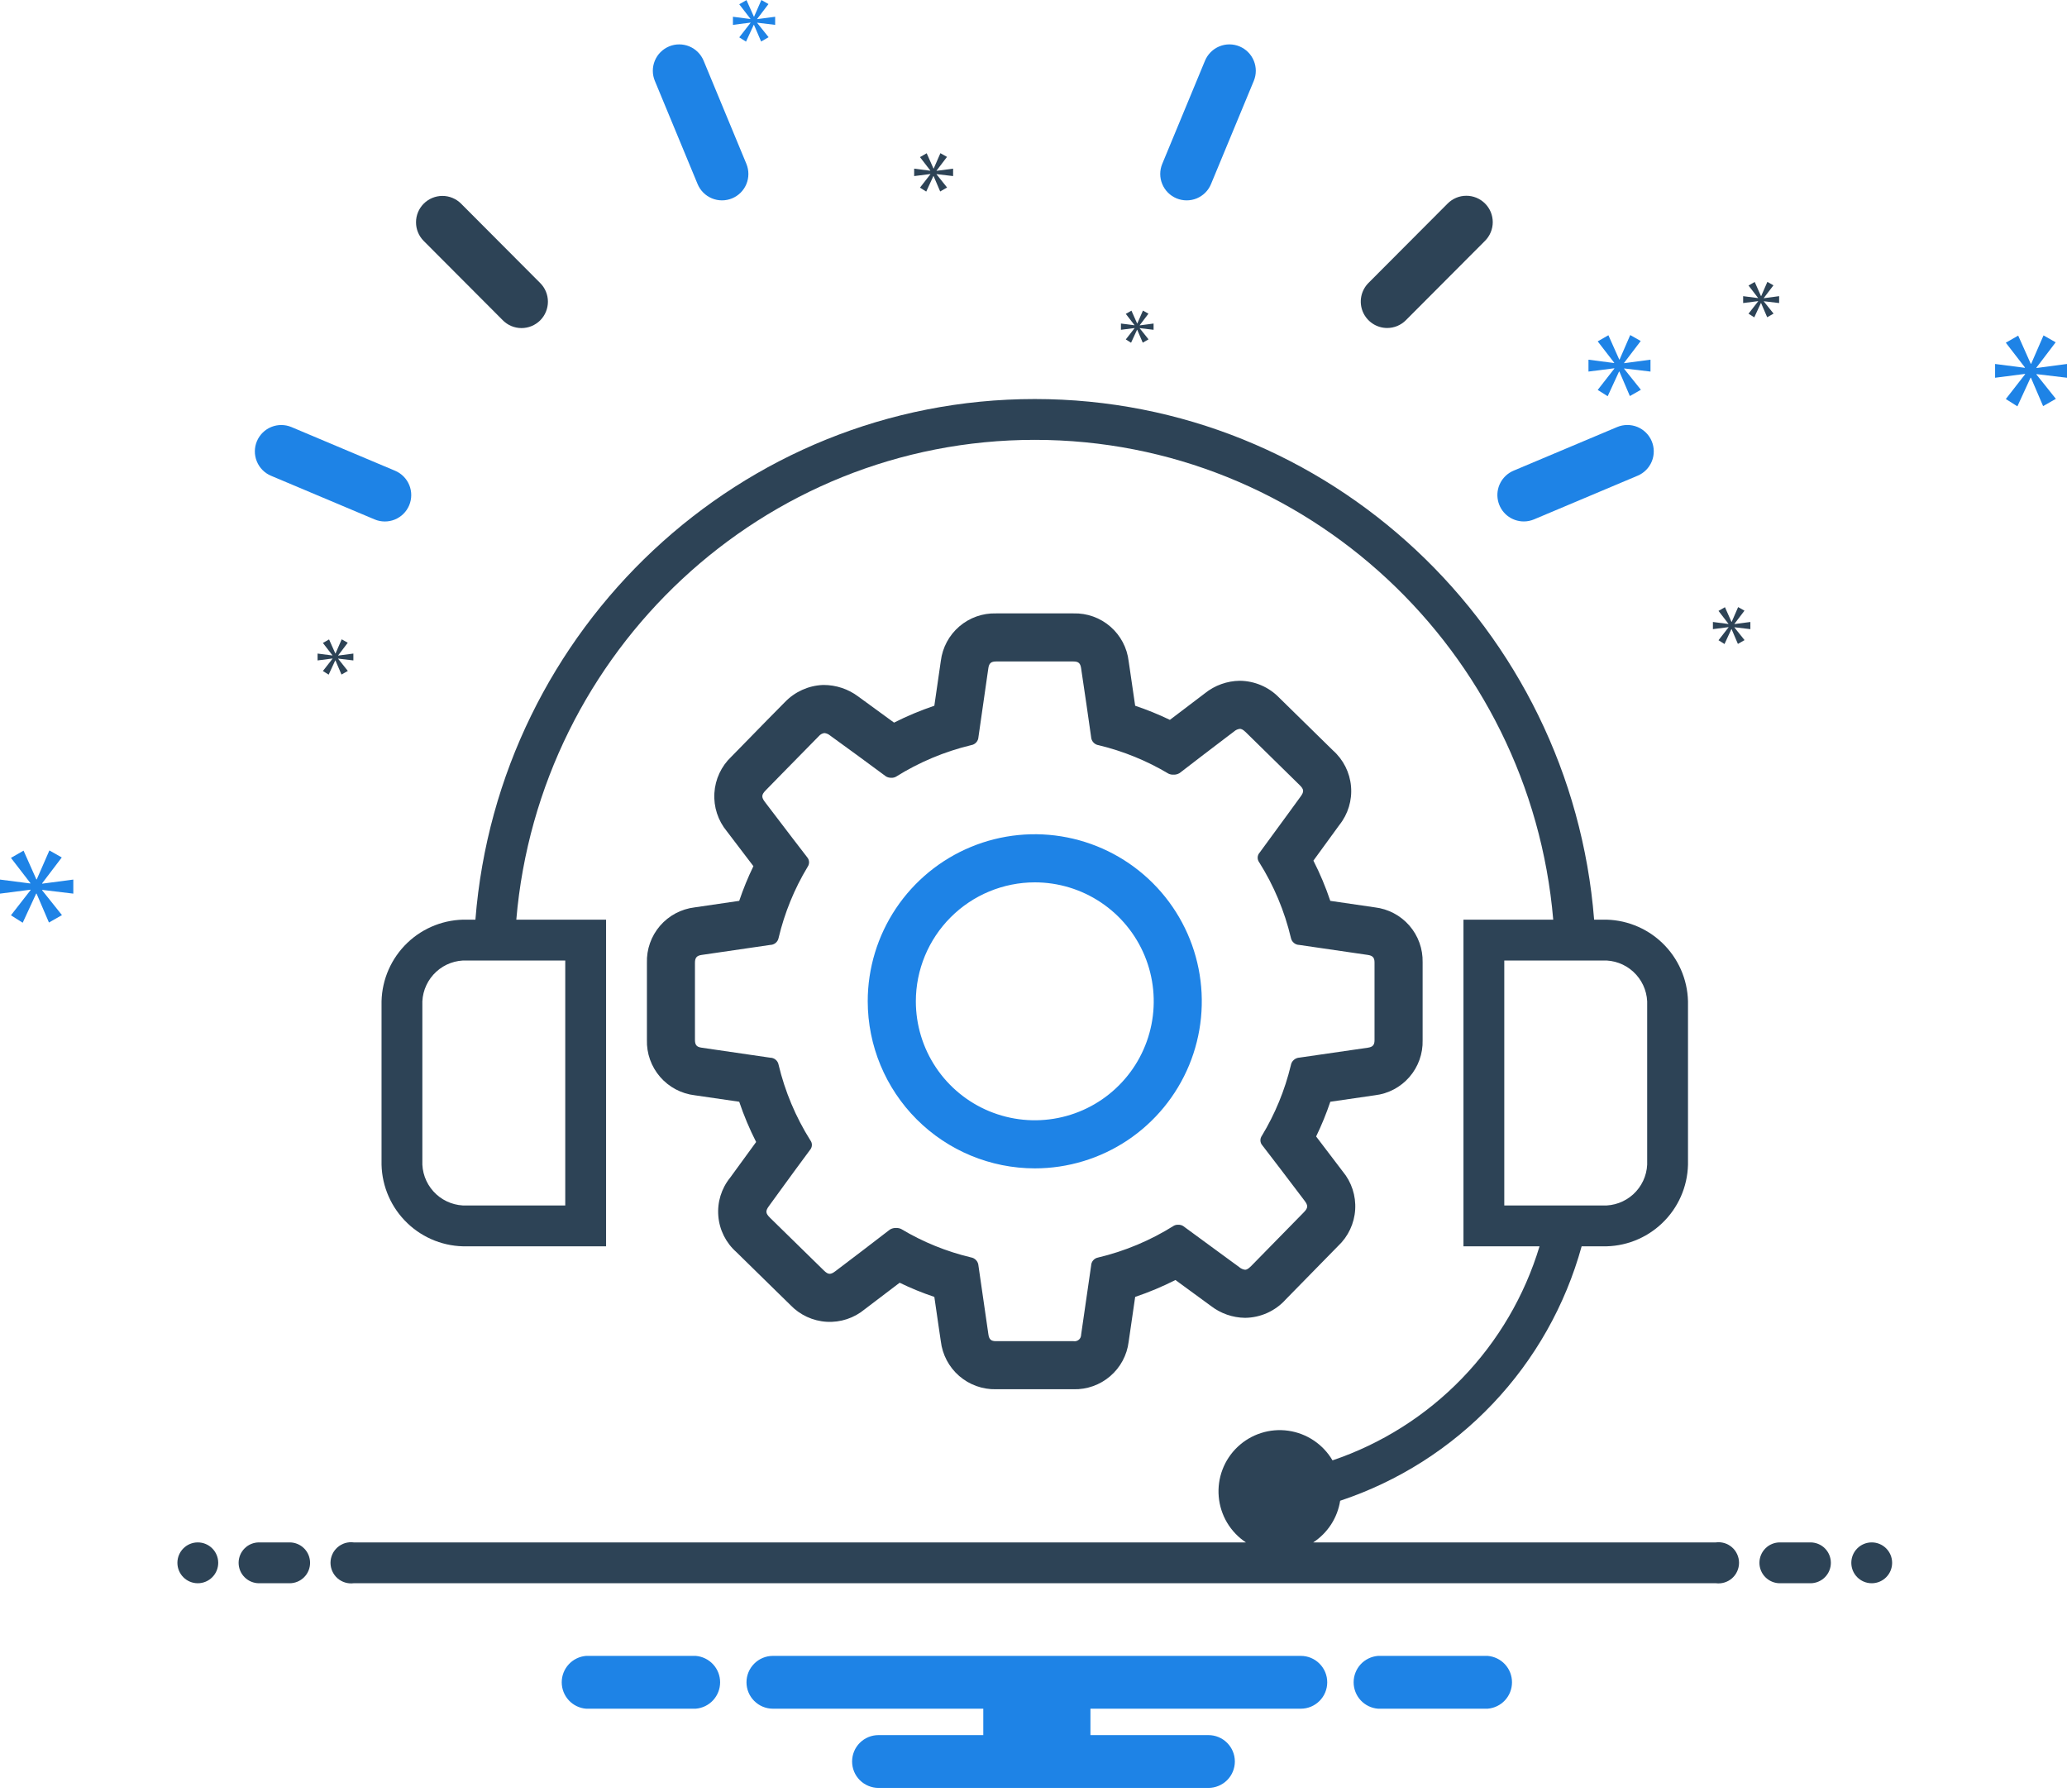 <svg width="75" height="65" viewBox="0 0 75 65" fill="none" xmlns="http://www.w3.org/2000/svg">
<path d="M53.978 60.072H50C49.759 60.092 49.534 60.201 49.37 60.378C49.207 60.556 49.116 60.788 49.116 61.03C49.116 61.272 49.207 61.504 49.37 61.682C49.534 61.859 49.759 61.969 50 61.988H53.978C54.219 61.969 54.444 61.859 54.608 61.682C54.772 61.504 54.862 61.272 54.862 61.03C54.862 60.788 54.772 60.556 54.608 60.378C54.444 60.201 54.219 60.092 53.978 60.072ZM25.244 60.072H21.266C21.025 60.092 20.8 60.201 20.637 60.378C20.473 60.556 20.382 60.788 20.382 61.03C20.382 61.272 20.473 61.504 20.637 61.682C20.8 61.859 21.025 61.969 21.266 61.988H25.244C25.485 61.969 25.71 61.859 25.874 61.682C26.038 61.504 26.129 61.272 26.129 61.03C26.129 60.788 26.038 60.556 25.874 60.378C25.71 60.201 25.485 60.092 25.244 60.072ZM47.2 60.072H28.044C27.79 60.072 27.547 60.173 27.367 60.353C27.187 60.532 27.086 60.776 27.086 61.03C27.086 61.284 27.187 61.528 27.367 61.707C27.547 61.887 27.79 61.988 28.044 61.988H35.678V62.946H31.875C31.621 62.946 31.378 63.047 31.198 63.226C31.018 63.406 30.918 63.649 30.918 63.903C30.918 64.157 31.018 64.401 31.198 64.581C31.378 64.76 31.621 64.861 31.875 64.861H43.848C44.102 64.861 44.346 64.76 44.525 64.581C44.705 64.401 44.806 64.157 44.806 63.903C44.806 63.649 44.705 63.406 44.525 63.226C44.346 63.047 44.102 62.946 43.848 62.946H39.566V61.988H47.2C47.454 61.988 47.698 61.887 47.877 61.707C48.057 61.528 48.158 61.284 48.158 61.03C48.158 60.776 48.057 60.532 47.877 60.353C47.698 60.173 47.454 60.072 47.2 60.072Z" fill="#1E83E6"/>
<path d="M42.69 7.196C42.806 7.244 42.931 7.269 43.056 7.269C43.182 7.269 43.307 7.245 43.423 7.197C43.539 7.148 43.645 7.078 43.734 6.989C43.823 6.9 43.893 6.794 43.941 6.678L45.493 2.935C45.541 2.819 45.566 2.694 45.566 2.569C45.566 2.443 45.541 2.318 45.493 2.202C45.445 2.086 45.375 1.98 45.286 1.891C45.197 1.802 45.091 1.732 44.975 1.683C44.859 1.635 44.734 1.61 44.608 1.61C44.483 1.61 44.358 1.635 44.242 1.683C44.126 1.731 44.02 1.802 43.931 1.891C43.842 1.98 43.772 2.085 43.723 2.201L42.172 5.944C42.074 6.179 42.074 6.443 42.172 6.678C42.269 6.912 42.455 7.099 42.69 7.196Z" fill="#1E83E6"/>
<path d="M50.333 11.899C50.459 11.899 50.584 11.874 50.7 11.826C50.816 11.777 50.922 11.707 51.011 11.617L53.882 8.738C53.971 8.649 54.042 8.543 54.09 8.427C54.139 8.31 54.164 8.186 54.164 8.06C54.164 7.934 54.139 7.809 54.091 7.692C54.042 7.576 53.972 7.47 53.882 7.381C53.793 7.292 53.687 7.222 53.571 7.174C53.454 7.126 53.329 7.101 53.203 7.102C53.077 7.102 52.952 7.127 52.836 7.176C52.72 7.225 52.614 7.296 52.526 7.385L49.654 10.265C49.521 10.399 49.43 10.569 49.393 10.755C49.356 10.941 49.376 11.133 49.448 11.308C49.521 11.483 49.644 11.632 49.801 11.737C49.958 11.842 50.143 11.899 50.333 11.899Z" fill="#2D4356"/>
<path d="M55.29 18.917C55.417 18.917 55.544 18.891 55.661 18.842L59.422 17.257C59.655 17.159 59.84 16.971 59.936 16.736C60.031 16.501 60.03 16.237 59.931 16.003C59.833 15.77 59.645 15.584 59.41 15.488C59.175 15.393 58.912 15.394 58.678 15.492L54.917 17.076C54.714 17.162 54.546 17.316 54.443 17.511C54.339 17.707 54.307 17.932 54.351 18.149C54.395 18.366 54.512 18.561 54.683 18.701C54.854 18.84 55.069 18.917 55.29 18.917ZM25.312 6.678C25.41 6.913 25.596 7.099 25.831 7.196C26.066 7.293 26.329 7.293 26.564 7.196C26.799 7.099 26.985 6.912 27.082 6.678C27.179 6.443 27.179 6.179 27.082 5.944L25.53 2.201C25.433 1.967 25.246 1.78 25.012 1.683C24.777 1.586 24.513 1.586 24.279 1.683C24.044 1.781 23.857 1.967 23.76 2.202C23.663 2.437 23.663 2.7 23.761 2.935L25.312 6.678Z" fill="#1E83E6"/>
<path d="M18.243 11.618C18.332 11.708 18.437 11.779 18.553 11.828C18.67 11.876 18.794 11.902 18.921 11.902C19.047 11.902 19.171 11.878 19.288 11.83C19.404 11.782 19.511 11.711 19.6 11.623C19.689 11.534 19.76 11.428 19.808 11.311C19.856 11.195 19.881 11.07 19.881 10.944C19.881 10.818 19.856 10.693 19.808 10.577C19.759 10.46 19.689 10.355 19.599 10.266L16.728 7.386C16.549 7.208 16.305 7.107 16.052 7.107C15.799 7.108 15.556 7.208 15.376 7.387C15.197 7.566 15.095 7.809 15.095 8.062C15.094 8.316 15.194 8.559 15.372 8.739L18.243 11.618Z" fill="#2D4356"/>
<path d="M9.832 17.259L13.592 18.843C13.826 18.942 14.09 18.943 14.325 18.848C14.561 18.752 14.748 18.566 14.847 18.332C14.945 18.098 14.947 17.834 14.851 17.599C14.755 17.364 14.57 17.176 14.336 17.078L10.575 15.493C10.341 15.395 10.078 15.394 9.843 15.49C9.608 15.586 9.421 15.771 9.322 16.005C9.224 16.239 9.222 16.502 9.318 16.737C9.413 16.973 9.598 17.16 9.832 17.259L9.832 17.259Z" fill="#1E83E6"/>
<path d="M1.529 32.044L2.241 31.107L1.792 30.852L1.334 31.901H1.319L0.855 30.86L0.397 31.122L1.102 32.036V32.051L0 31.909V32.419L1.109 32.276V32.291L0.397 33.205L0.824 33.475L1.312 32.419H1.327L1.776 33.467L2.248 33.198L1.529 32.298V32.283L2.66 32.419V31.909L1.529 32.058V32.044Z" fill="#1E83E6"/>
<path d="M27.233 0.828L26.823 1.355L27.069 1.51L27.349 0.902H27.358L27.617 1.506L27.889 1.35L27.474 0.832V0.824L28.126 0.902V0.608L27.474 0.694V0.686L27.884 0.147L27.626 0L27.362 0.604H27.354L27.086 0.004L26.823 0.155L27.228 0.681V0.69L26.594 0.608V0.902L27.233 0.82V0.828Z" fill="#1E83E6"/>
<path d="M75 13.704V13.204L73.891 13.351V13.336L74.589 12.418L74.148 12.168L73.7 13.197H73.685L73.229 12.175L72.78 12.433L73.472 13.329V13.344L72.391 13.204V13.704L73.479 13.564V13.579L72.78 14.476L73.2 14.741L73.677 13.704H73.692L74.133 14.733L74.596 14.469L73.891 13.586V13.572L75 13.704Z" fill="#1E83E6"/>
<path d="M58.93 13.163L59.533 12.371L59.152 12.155L58.766 13.043H58.753L58.36 12.162L57.972 12.384L58.569 13.157V13.17L57.637 13.049V13.48L58.575 13.36V13.373L57.972 14.146L58.334 14.374L58.746 13.48H58.759L59.139 14.368L59.539 14.14L58.93 13.379V13.366L59.887 13.48V13.049L58.93 13.176V13.163Z" fill="#1E83E6"/>
<path d="M7.177 57.437C7.586 57.437 7.918 57.105 7.918 56.696C7.918 56.287 7.586 55.955 7.177 55.955C6.768 55.955 6.437 56.287 6.437 56.696C6.437 57.105 6.768 57.437 7.177 57.437Z" fill="#2D4356"/>
<path d="M10.51 55.955H9.399C9.202 55.955 9.014 56.033 8.875 56.172C8.736 56.311 8.658 56.499 8.658 56.696C8.658 56.892 8.736 57.081 8.875 57.219C9.014 57.358 9.202 57.437 9.399 57.437H10.51C10.706 57.437 10.895 57.358 11.034 57.219C11.173 57.081 11.251 56.892 11.251 56.696C11.251 56.499 11.173 56.311 11.034 56.172C10.895 56.033 10.706 55.955 10.51 55.955ZM65.692 55.955H64.581C64.384 55.955 64.196 56.033 64.057 56.172C63.918 56.311 63.84 56.499 63.84 56.696C63.84 56.892 63.918 57.081 64.057 57.219C64.196 57.358 64.384 57.437 64.581 57.437H65.692C65.888 57.437 66.077 57.358 66.216 57.219C66.354 57.081 66.432 56.892 66.432 56.696C66.432 56.499 66.354 56.311 66.216 56.172C66.077 56.033 65.888 55.955 65.692 55.955Z" fill="#2D4356"/>
<path d="M67.915 57.437C68.324 57.437 68.655 57.105 68.655 56.696C68.655 56.287 68.324 55.955 67.915 55.955C67.505 55.955 67.174 56.287 67.174 56.696C67.174 57.105 67.505 57.437 67.915 57.437Z" fill="#2D4356"/>
<path d="M62.256 55.955H47.65C47.91 55.785 48.13 55.563 48.299 55.303C48.467 55.043 48.579 54.75 48.627 54.444C50.734 53.744 52.635 52.535 54.163 50.925C55.691 49.316 56.799 47.354 57.389 45.214H58.145C58.949 45.233 59.727 44.931 60.309 44.375C60.892 43.82 61.229 43.056 61.248 42.252V36.326C61.229 35.522 60.892 34.758 60.309 34.202C59.727 33.647 58.949 33.345 58.145 33.363H57.842C57.007 22.809 48.227 14.476 37.546 14.476C26.865 14.476 18.085 22.809 17.25 33.363H16.948C16.143 33.345 15.364 33.647 14.783 34.202C14.201 34.758 13.863 35.522 13.844 36.326V42.252C13.863 43.056 14.201 43.82 14.783 44.375C15.364 44.931 16.143 45.233 16.948 45.214H21.991V33.363H18.734C19.564 23.626 27.681 15.957 37.546 15.957C47.41 15.957 55.528 23.626 56.358 33.363H53.101V45.214H55.861C55.318 47.013 54.353 48.657 53.046 50.007C51.739 51.358 50.129 52.377 48.349 52.979C48.18 52.69 47.947 52.444 47.67 52.258C47.392 52.072 47.076 51.951 46.745 51.904C46.414 51.857 46.077 51.885 45.758 51.987C45.44 52.088 45.149 52.26 44.906 52.49C44.663 52.72 44.475 53.002 44.357 53.314C44.238 53.627 44.192 53.962 44.221 54.295C44.25 54.628 44.353 54.95 44.524 55.238C44.695 55.525 44.928 55.77 45.207 55.955H12.836C12.731 55.941 12.623 55.95 12.522 55.98C12.42 56.011 12.326 56.064 12.246 56.134C12.166 56.204 12.102 56.29 12.059 56.387C12.015 56.484 11.992 56.589 11.992 56.695C11.992 56.801 12.015 56.907 12.059 57.003C12.102 57.1 12.166 57.187 12.246 57.257C12.326 57.327 12.42 57.379 12.522 57.41C12.623 57.441 12.731 57.45 12.836 57.436H62.256C62.361 57.45 62.469 57.441 62.57 57.41C62.672 57.379 62.766 57.327 62.846 57.257C62.926 57.187 62.99 57.1 63.033 57.003C63.077 56.907 63.1 56.801 63.1 56.695C63.1 56.589 63.077 56.484 63.033 56.387C62.99 56.29 62.926 56.204 62.846 56.134C62.766 56.064 62.672 56.011 62.57 55.98C62.469 55.95 62.361 55.941 62.256 55.955ZM20.51 34.845V43.733H16.948C16.536 43.75 16.135 43.604 15.831 43.327C15.527 43.049 15.345 42.663 15.325 42.252V36.326C15.345 35.915 15.527 35.529 15.831 35.251C16.135 34.973 16.536 34.827 16.948 34.845H20.51ZM54.582 34.845H58.145C58.556 34.827 58.957 34.973 59.261 35.251C59.565 35.529 59.747 35.915 59.767 36.326V42.252C59.747 42.663 59.565 43.049 59.261 43.327C58.957 43.604 58.556 43.75 58.145 43.733H54.582V34.845Z" fill="#2D4356"/>
<path d="M25.203 32.918C24.715 32.977 24.267 33.216 23.947 33.588C23.627 33.961 23.458 34.439 23.473 34.93V37.722C23.458 38.214 23.629 38.694 23.951 39.067C24.273 39.44 24.724 39.678 25.213 39.735L26.822 39.969C26.991 40.47 27.196 40.958 27.436 41.429C27.224 41.719 27.011 42.01 26.799 42.303L26.494 42.722C26.176 43.114 26.022 43.613 26.064 44.116C26.105 44.619 26.339 45.087 26.717 45.421C27.205 45.901 27.694 46.38 28.184 46.859L28.677 47.341C29.023 47.704 29.495 47.923 29.996 47.952C30.497 47.981 30.991 47.818 31.377 47.497L32.643 46.535C33.051 46.733 33.472 46.905 33.902 47.049C33.955 47.423 34.01 47.797 34.065 48.17L34.137 48.657C34.194 49.145 34.432 49.594 34.802 49.916C35.173 50.238 35.651 50.41 36.141 50.399H38.951C39.438 50.412 39.913 50.243 40.283 49.925C40.653 49.608 40.892 49.164 40.952 48.68C41.032 48.133 41.111 47.591 41.189 47.049C41.69 46.88 42.179 46.675 42.65 46.436L43.932 47.373C44.289 47.65 44.726 47.803 45.178 47.808C45.457 47.805 45.732 47.744 45.986 47.629C46.24 47.514 46.467 47.348 46.653 47.14C47.282 46.5 47.917 45.852 48.552 45.202C48.919 44.857 49.141 44.385 49.172 43.882C49.203 43.379 49.041 42.883 48.718 42.495L47.755 41.229C47.953 40.82 48.125 40.399 48.27 39.969C48.809 39.892 49.35 39.813 49.889 39.734C50.375 39.677 50.821 39.44 51.141 39.071C51.461 38.702 51.632 38.226 51.619 37.738V34.913C51.631 34.424 51.46 33.948 51.139 33.579C50.818 33.21 50.371 32.974 49.886 32.917L48.269 32.681C48.101 32.18 47.896 31.692 47.656 31.222L48.597 29.93C48.913 29.535 49.065 29.034 49.021 28.53C48.978 28.026 48.743 27.558 48.364 27.222C47.722 26.59 47.07 25.951 46.415 25.311C46.23 25.119 46.008 24.966 45.763 24.861C45.518 24.756 45.254 24.7 44.987 24.697C44.526 24.702 44.079 24.862 43.719 25.151L43.617 25.229C43.232 25.519 42.841 25.816 42.449 26.115C42.04 25.919 41.619 25.747 41.189 25.603C41.124 25.143 41.056 24.687 40.989 24.233L40.953 23.99C40.897 23.502 40.66 23.053 40.289 22.732C39.919 22.41 39.441 22.239 38.95 22.253H36.141C35.654 22.239 35.178 22.408 34.808 22.726C34.438 23.044 34.199 23.488 34.138 23.972L34.037 24.67C33.991 24.982 33.946 25.293 33.902 25.603C33.401 25.772 32.912 25.976 32.44 26.215C32.031 25.915 31.6 25.601 31.14 25.267C30.777 24.995 30.335 24.849 29.882 24.849L29.848 24.85C29.33 24.874 28.84 25.096 28.48 25.471C28.028 25.925 27.589 26.375 27.15 26.825L26.538 27.45C26.172 27.796 25.951 28.268 25.921 28.771C25.89 29.273 26.052 29.769 26.373 30.157L26.804 30.723C26.98 30.956 27.158 31.189 27.337 31.423C27.139 31.831 26.967 32.252 26.822 32.681L25.203 32.918ZM29.288 31.099C28.934 30.642 28.586 30.186 28.238 29.728L27.758 29.099C27.621 28.919 27.627 28.831 27.784 28.671L28.347 28.095C28.801 27.63 29.255 27.166 29.71 26.707C29.761 26.646 29.832 26.605 29.911 26.594C29.987 26.601 30.059 26.632 30.117 26.681C30.797 27.172 31.474 27.668 32.149 28.168C32.208 28.202 32.276 28.219 32.344 28.216C32.401 28.219 32.458 28.206 32.509 28.178C33.351 27.651 34.273 27.264 35.239 27.032C35.31 27.021 35.376 26.985 35.424 26.931C35.472 26.877 35.5 26.808 35.503 26.736C35.611 25.97 35.721 25.203 35.833 24.437L35.863 24.233C35.889 24.06 35.964 23.997 36.142 23.997H38.95C39.131 23.997 39.201 24.059 39.228 24.245L39.251 24.404C39.367 25.179 39.481 25.956 39.59 26.734C39.594 26.808 39.623 26.879 39.674 26.934C39.724 26.989 39.792 27.025 39.866 27.035C40.757 27.249 41.61 27.597 42.397 28.066C42.452 28.093 42.514 28.105 42.575 28.103C42.655 28.107 42.734 28.087 42.802 28.045C43.372 27.603 43.949 27.166 44.523 26.729L44.777 26.537C44.835 26.484 44.909 26.45 44.987 26.441C45.026 26.441 45.09 26.453 45.198 26.559C45.85 27.196 46.499 27.835 47.153 28.478C47.317 28.637 47.323 28.719 47.189 28.901L46.747 29.508C46.4 29.984 46.053 30.459 45.704 30.933C45.661 30.98 45.636 31.041 45.634 31.105C45.631 31.169 45.651 31.231 45.689 31.282C46.221 32.127 46.61 33.054 46.84 34.025C46.854 34.096 46.892 34.16 46.947 34.206C47.002 34.253 47.072 34.279 47.144 34.28L49.632 34.643C49.809 34.669 49.874 34.744 49.874 34.914V37.738C49.874 37.909 49.809 37.982 49.634 38.008C48.809 38.13 47.984 38.249 47.158 38.367C47.079 38.37 47.004 38.4 46.945 38.452C46.886 38.504 46.848 38.575 46.836 38.653C46.619 39.552 46.265 40.413 45.786 41.204C45.749 41.256 45.73 41.318 45.734 41.382C45.737 41.445 45.762 41.506 45.805 41.553C46.244 42.12 46.676 42.691 47.108 43.26L47.331 43.554C47.47 43.734 47.465 43.821 47.307 43.981L47.271 44.018C46.647 44.656 46.026 45.29 45.399 45.928C45.282 46.049 45.216 46.064 45.178 46.064C45.097 46.054 45.022 46.019 44.961 45.965L44.257 45.45C43.813 45.127 43.371 44.804 42.929 44.477C42.874 44.444 42.811 44.428 42.747 44.432C42.694 44.429 42.641 44.441 42.594 44.466C41.746 44.999 40.817 45.39 39.842 45.621C39.773 45.634 39.711 45.67 39.665 45.723C39.619 45.776 39.593 45.844 39.591 45.914C39.471 46.749 39.35 47.584 39.228 48.419C39.228 48.453 39.221 48.488 39.207 48.52C39.193 48.551 39.172 48.579 39.145 48.602C39.119 48.625 39.087 48.641 39.054 48.65C39.02 48.66 38.985 48.661 38.951 48.655H36.141C35.96 48.655 35.89 48.593 35.863 48.406C35.741 47.578 35.621 46.748 35.503 45.917C35.499 45.843 35.469 45.773 35.419 45.718C35.369 45.663 35.301 45.626 35.228 45.615C34.338 45.403 33.485 45.056 32.7 44.586C32.644 44.559 32.581 44.546 32.517 44.548C32.438 44.544 32.359 44.564 32.29 44.606C31.637 45.112 30.975 45.613 30.313 46.115C30.138 46.249 30.051 46.244 29.895 46.092C29.243 45.456 28.59 44.817 27.939 44.177C27.776 44.016 27.768 43.932 27.904 43.749L28.257 43.263C28.633 42.745 29.009 42.23 29.389 41.719C29.431 41.672 29.456 41.611 29.459 41.547C29.462 41.483 29.443 41.421 29.404 41.37C28.872 40.524 28.482 39.597 28.25 38.625C28.237 38.554 28.2 38.49 28.144 38.444C28.089 38.397 28.019 38.372 27.947 38.371L25.459 38.008C25.277 37.982 25.216 37.91 25.216 37.722V34.93C25.216 34.745 25.28 34.669 25.459 34.643L27.946 34.28C28.018 34.279 28.088 34.254 28.144 34.208C28.2 34.161 28.237 34.097 28.251 34.026C28.467 33.117 28.822 32.246 29.305 31.446C29.341 31.394 29.359 31.332 29.356 31.269C29.353 31.207 29.329 31.147 29.288 31.099Z" fill="#2D4356"/>
<path d="M64.555 10.994V10.744L63.999 10.818V10.81L64.349 10.351L64.128 10.226L63.904 10.74H63.896L63.669 10.229L63.444 10.358L63.79 10.807V10.814L63.249 10.744V10.994L63.793 10.924V10.932L63.444 11.38L63.653 11.513L63.893 10.994H63.9L64.121 11.509L64.353 11.377L63.999 10.935V10.928L64.555 10.994Z" fill="#2D4356"/>
<path d="M12.27 23.776L12.618 23.318L12.398 23.193L12.175 23.706H12.167L11.94 23.197L11.716 23.325L12.061 23.772V23.779L11.523 23.71V23.959L12.065 23.889V23.897L11.716 24.343L11.925 24.475L12.164 23.959H12.171L12.391 24.471L12.621 24.34L12.27 23.9V23.893L12.822 23.959V23.71L12.27 23.783V23.776Z" fill="#2D4356"/>
<path d="M41.167 11.907L40.849 12.314L41.04 12.434L41.257 11.964H41.264L41.464 12.431L41.674 12.311L41.354 11.91V11.904L41.857 11.964V11.737L41.354 11.804V11.797L41.671 11.38L41.471 11.267L41.267 11.734H41.26L41.054 11.27L40.849 11.387L41.164 11.794V11.8L40.673 11.737V11.964L41.167 11.901V11.907Z" fill="#2D4356"/>
<path d="M62.933 22.633L63.297 22.154L63.067 22.024L62.834 22.56H62.826L62.589 22.028L62.355 22.162L62.715 22.629V22.637L62.152 22.564V22.824L62.719 22.751V22.759L62.355 23.226L62.573 23.364L62.822 22.824H62.83L63.059 23.36L63.3 23.222L62.933 22.763V22.755L63.511 22.824V22.564L62.933 22.64V22.633Z" fill="#2D4356"/>
<path d="M33.759 6.321L33.381 6.807L33.608 6.95L33.867 6.388H33.875L34.114 6.946L34.364 6.802L33.982 6.325V6.317L34.583 6.388V6.118L33.982 6.197V6.19L34.361 5.692L34.122 5.557L33.879 6.114H33.871L33.624 5.56L33.381 5.7L33.755 6.185V6.194L33.17 6.118V6.388L33.759 6.313V6.321Z" fill="#2D4356"/>
<path d="M37.547 42.386C38.745 42.386 39.917 42.031 40.914 41.365C41.91 40.699 42.687 39.752 43.146 38.645C43.604 37.537 43.724 36.318 43.49 35.143C43.257 33.967 42.679 32.887 41.832 32.04C40.984 31.192 39.904 30.615 38.728 30.381C37.553 30.147 36.334 30.267 35.227 30.726C34.119 31.185 33.173 31.962 32.507 32.958C31.841 33.955 31.485 35.127 31.485 36.325C31.487 37.932 32.127 39.473 33.263 40.609C34.399 41.745 35.94 42.385 37.547 42.386ZM37.547 32.01C38.4 32.01 39.235 32.263 39.944 32.737C40.654 33.211 41.207 33.885 41.534 34.674C41.861 35.462 41.946 36.33 41.78 37.167C41.613 38.005 41.202 38.774 40.598 39.377C39.995 39.981 39.226 40.392 38.389 40.558C37.551 40.725 36.684 40.639 35.895 40.313C35.106 39.986 34.432 39.433 33.958 38.723C33.484 38.014 33.231 37.179 33.231 36.325C33.232 35.181 33.688 34.084 34.497 33.275C35.306 32.466 36.403 32.011 37.547 32.01Z" fill="#1E83E6"/>
</svg>

